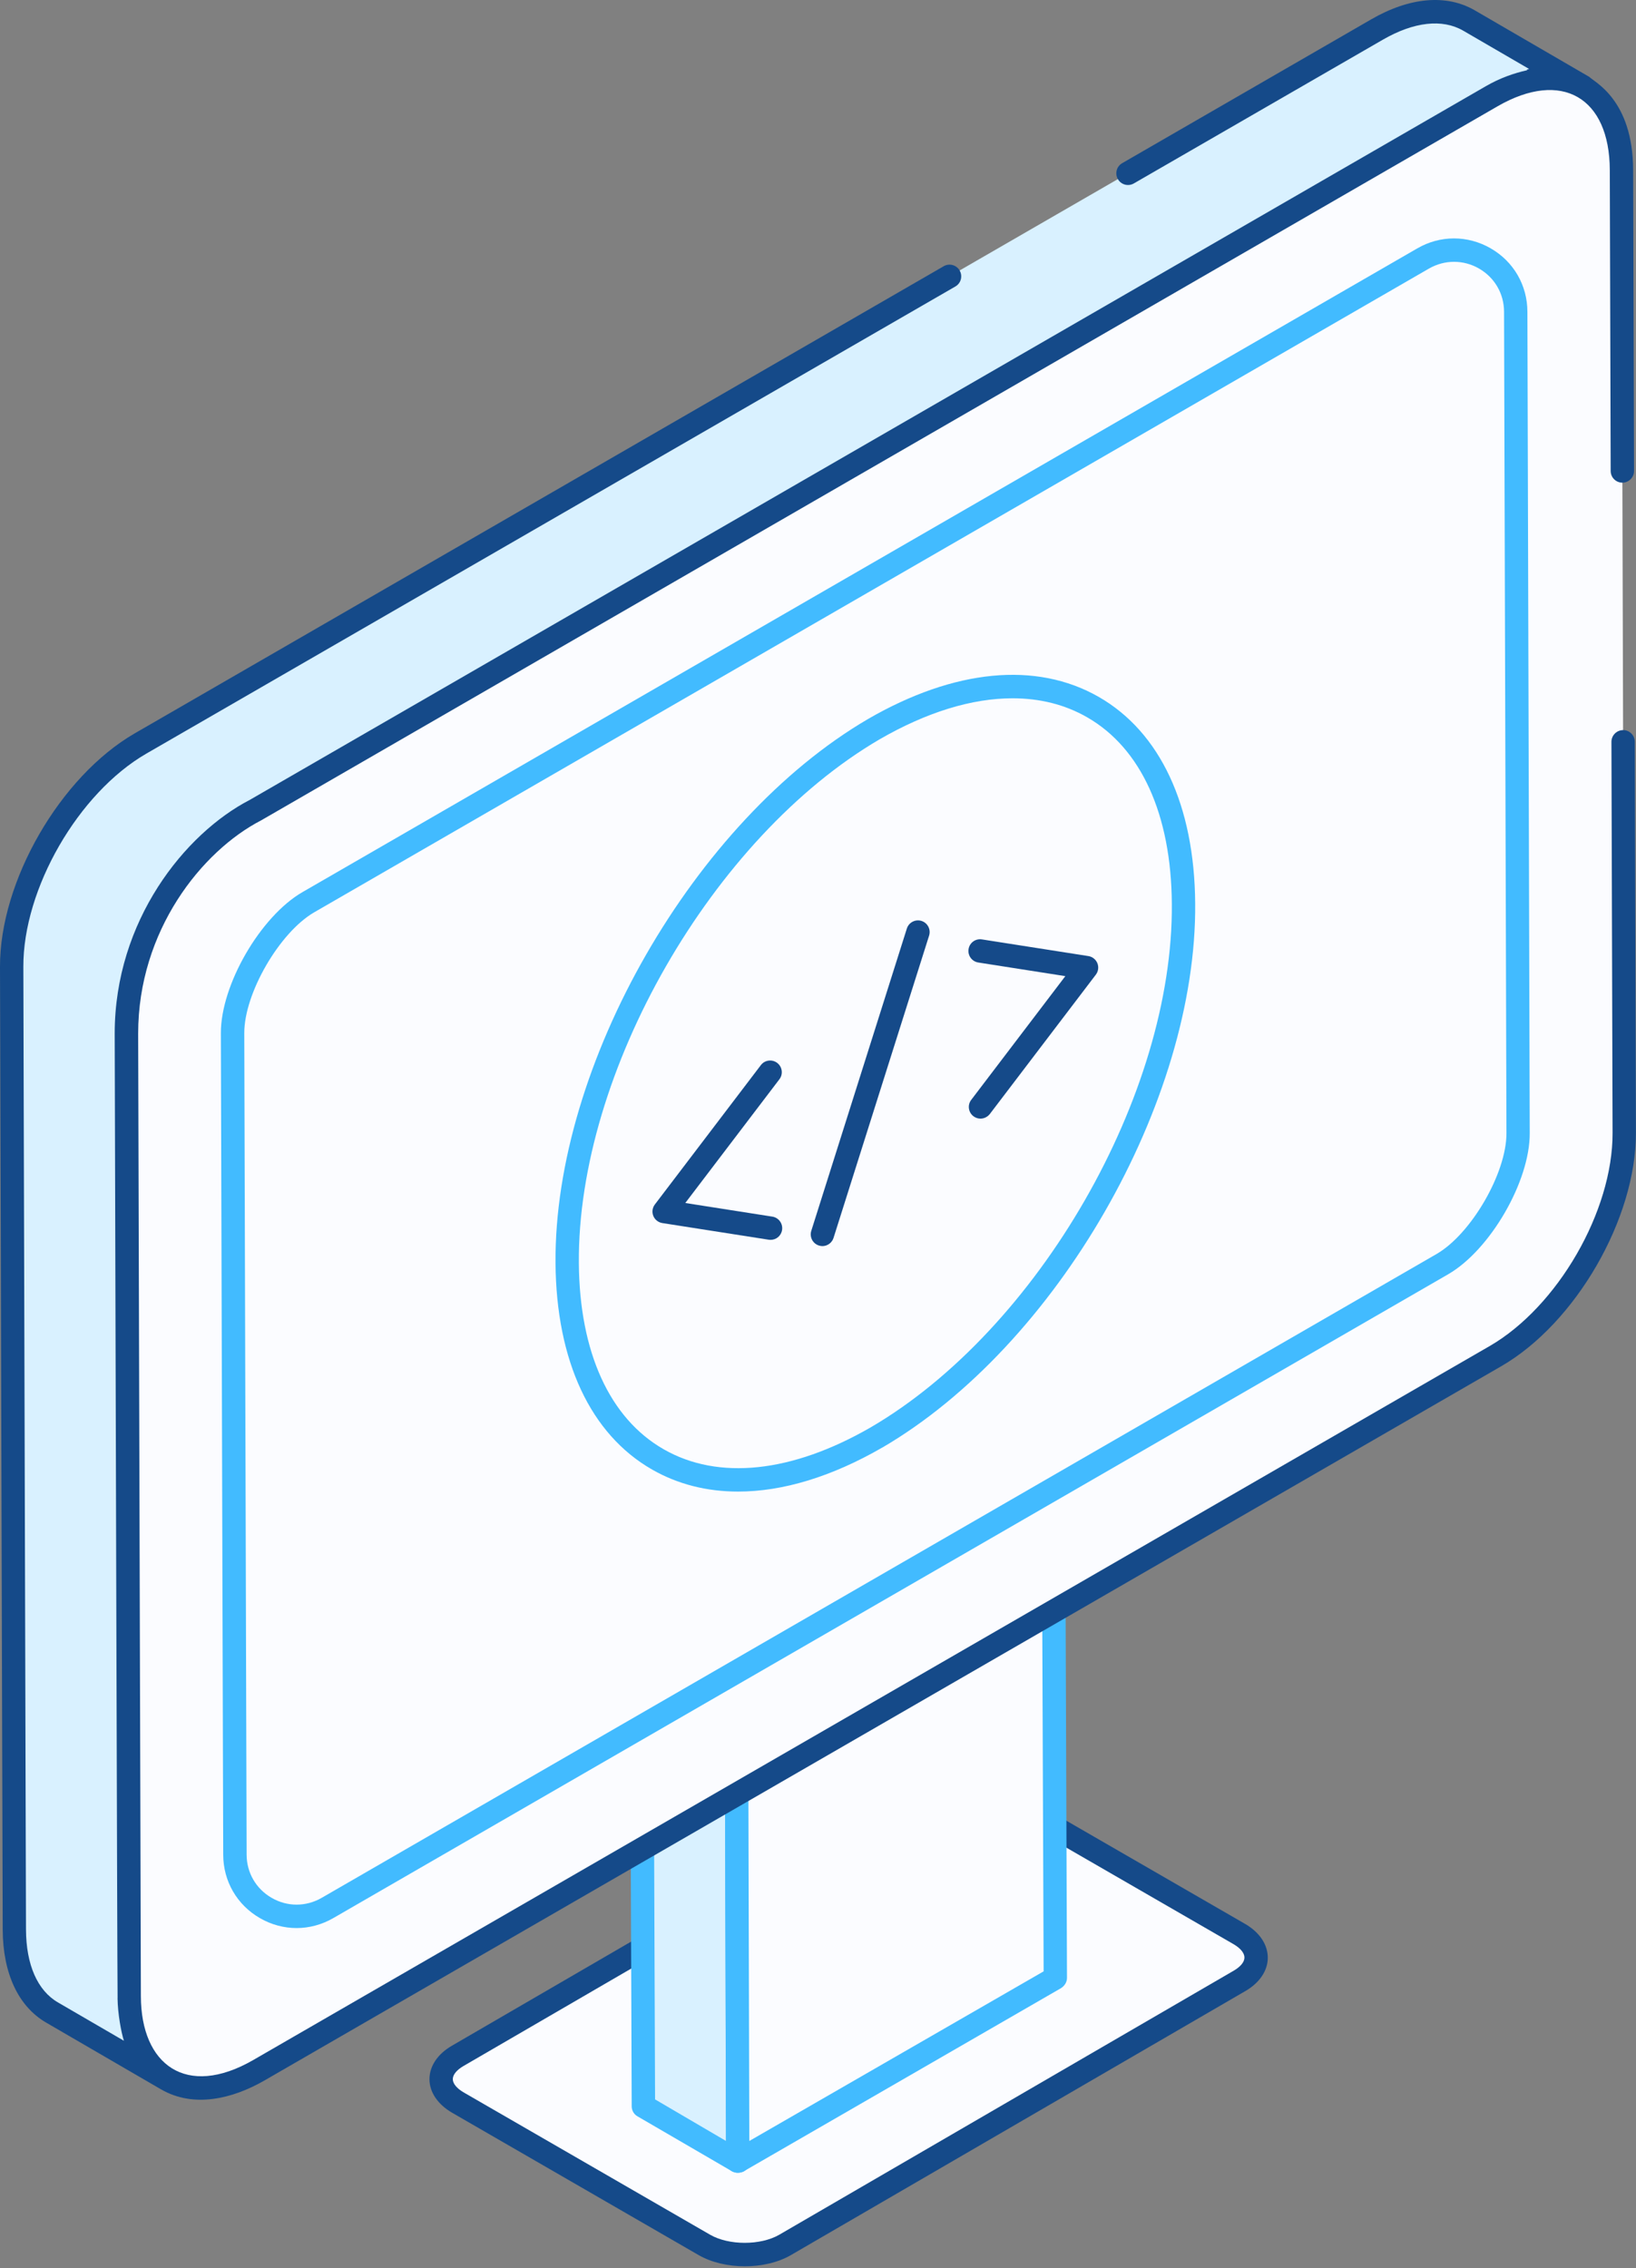 <svg width="329" height="456" viewBox="0 0 329 456" fill="none" xmlns="http://www.w3.org/2000/svg">
    <rect x="0" y="0" width="329" height="456" fill="#808080" stroke="none"/>
    <path
        d="M249.205 388.84C253.709 391.441 253.735 395.653 249.269 398.254L157.869 451.338C153.403 453.939 146.121 453.926 141.629 451.338L92.098 422.741C87.607 420.14 87.581 415.94 92.047 413.339L183.447 360.255C187.913 357.654 195.183 357.654 199.687 360.255L249.205 388.84Z"
        fill="#FBFCFF" />
    <path
        d="M250.387 386.81L211.969 364.633V370.05L248.039 390.87C249.448 391.682 250.26 392.672 250.26 393.573C250.26 394.461 249.473 395.425 248.09 396.224L156.703 449.308C152.948 451.478 146.579 451.478 142.811 449.308L93.279 420.711C91.871 419.899 91.059 418.922 91.059 418.021C91.059 417.133 91.845 416.169 93.228 415.37L129.032 394.575V389.145L90.868 411.31C88.001 412.972 86.365 415.42 86.365 418.034C86.365 420.647 88.039 423.109 90.932 424.784L140.463 453.381C143.077 454.891 146.426 455.652 149.776 455.652C153.125 455.652 156.462 454.903 159.063 453.393L250.45 400.31C253.317 398.648 254.954 396.199 254.954 393.598C254.941 390.946 253.279 388.485 250.387 386.81Z"
        fill="#154A89" />
    <path d="M148.376 434.527L129.358 423.476L129.104 333.548L148.123 344.599L148.376 434.527Z" fill="#D9F1FF" />
    <path
        d="M150.509 359.342L145.815 362.07L146.005 430.455L131.732 422.094L131.541 370.329L126.847 373.057L127.037 423.502C127.037 424.352 127.507 425.101 128.167 425.481L147.236 436.57C147.616 436.76 147.984 436.849 148.365 436.849C148.834 436.849 149.215 436.76 149.583 436.57C150.331 436.189 150.712 435.352 150.712 434.502V430.467L150.509 359.342Z"
        fill="#42BBFF" />
    <path d="M172.864 328.118L153.846 317.068L217.663 280.211L236.682 291.274L172.864 328.118Z" fill="#FBFCFF" />
    <path d="M211.955 307.755L212.209 397.683L148.379 434.527L148.125 344.599L211.955 307.755Z" fill="#FBFCFF" />
    <path
        d="M214.29 322.511L209.596 325.239L209.875 396.351L150.689 430.455L150.498 359.342L145.804 362.07L145.994 430.455V434.489C145.994 435.339 146.464 436.177 147.212 436.557C147.593 436.748 147.961 436.836 148.342 436.836C148.811 436.836 149.192 436.748 149.56 436.557L213.352 399.739C214.1 399.269 214.569 398.521 214.569 397.671L214.29 322.511Z"
        fill="#42BBFF" />
    <path
        d="M226.837 34.838L276.914 5.923C284.146 1.749 290.693 1.369 295.425 4.122L318.503 17.532C313.771 14.779 307.224 15.172 299.992 19.334L51.333 162.891L25.425 207.792L25.971 401.375C25.996 409.571 28.889 415.344 33.558 418.047L10.48 404.636C5.811 401.934 2.918 396.161 2.893 387.965L2.347 194.381C2.296 177.888 13.905 157.778 28.255 149.481L190.945 55.556"
        fill="#D9F1FF" />
    <path
        d="M326.408 149.138L326.636 227.787C326.687 244.293 315.078 264.39 300.716 272.675L52.057 416.232C37.694 424.517 26.022 417.869 25.971 401.362L25.426 207.779C25.426 186.692 38.316 169.615 51.346 162.891L299.993 19.334C314.355 11.049 326.027 17.697 326.078 34.203L326.256 94.697"
        fill="#FBFCFF" />
    <path
        d="M328.755 149.138C328.755 147.844 327.702 146.791 326.408 146.791C325.114 146.791 324.06 147.857 324.06 149.138L324.289 227.787C324.34 243.519 313.238 262.741 299.549 270.645L50.889 414.202C37.466 421.916 28.357 415.166 28.331 401.363L27.785 207.792C27.785 187.124 40.562 171.113 52.526 164.934L301.173 21.364C314.05 13.942 323.693 19.588 323.731 34.203L323.908 94.697C323.908 95.991 324.961 97.044 326.255 97.044C327.549 97.044 328.603 95.978 328.603 94.697L328.425 34.203C328.387 19.943 320.495 16.454 319.62 15.464L296.605 2.092C290.908 -1.22 283.499 -0.585 275.747 3.893L225.67 32.808C224.541 33.455 224.16 34.889 224.807 36.018C225.454 37.147 226.888 37.528 228.017 36.88L278.094 7.979C284.336 4.376 290.058 3.741 294.245 6.164L307.504 13.866C307.339 13.904 307.174 13.98 307.009 14.018C307.059 14.043 307.098 14.081 307.148 14.107C304.459 14.716 301.68 15.667 298.825 17.317L50.255 160.811C37.161 167.573 23.066 185.158 23.066 207.792C23.18 245.702 23.573 396.529 23.649 401.718H23.637C23.675 404.877 24.373 408.607 24.918 410.307L11.647 402.593C7.537 400.208 5.253 395.006 5.227 387.952L4.695 194.381C4.644 178.674 15.745 159.44 29.422 151.523L192.125 57.599C193.254 56.952 193.635 55.518 192.988 54.389C192.34 53.26 190.894 52.879 189.778 53.526L27.088 147.451C12.091 156.129 -0.063 177.177 0 194.394L0.546 387.977C0.584 396.782 3.692 403.418 9.3 406.666L32.378 420.076C32.391 420.076 32.391 420.076 32.404 420.076C32.416 420.089 32.429 420.089 32.429 420.102C38.925 423.845 46.715 422.03 53.236 418.262L301.896 274.692C316.879 266.039 329.034 244.991 328.983 227.762L328.755 149.138Z"
        fill="#154A89" />
    <path
        d="M65.862 383.613C57.603 388.384 47.275 382.433 47.25 372.905L46.781 207.741C46.755 198.911 54.304 185.855 62.018 181.402L286.203 51.966C294.463 47.196 304.79 53.146 304.816 62.674L305.285 227.838C305.311 236.681 297.762 249.724 290.048 254.177L65.862 383.613Z"
        fill="#FBFCFF" />
    <path
        d="M59.643 387.647C57.118 387.647 54.593 386.988 52.284 385.656C47.666 383.004 44.9 378.233 44.888 372.905L44.418 207.728C44.38 198.035 52.373 184.244 60.836 179.359L285.021 49.936C289.627 47.271 295.146 47.271 299.764 49.923C304.382 52.575 307.148 57.345 307.16 62.674L307.63 227.838C307.668 237.531 299.675 251.322 291.212 256.207L67.027 385.643C64.718 386.975 62.181 387.647 59.643 387.647ZM292.405 52.638C290.68 52.638 288.941 53.095 287.368 53.996L63.195 183.419C56.205 187.467 49.1 199.722 49.125 207.715L49.595 372.892C49.607 376.521 51.485 379.769 54.644 381.583C57.791 383.397 61.546 383.385 64.693 381.57L288.878 252.134C295.869 248.099 302.974 235.831 302.948 227.838L302.466 62.674C302.453 59.045 300.576 55.797 297.417 53.983C295.843 53.082 294.118 52.638 292.405 52.638Z"
        fill="#42BBFF" />
    <path
        d="M176.253 289.004C210.776 268.856 238.332 220.822 238.003 181.669C237.711 142.465 209.887 126.872 175.72 146.614C141.274 166.761 113.768 214.77 114.06 253.961C114.339 293.064 142.162 308.682 176.253 289.004Z"
        fill="#FBFCFF" />
    <path
        d="M148.431 299.89C142.138 299.89 136.302 298.418 131.138 295.462C118.755 288.369 111.866 273.639 111.714 253.961C111.409 214.085 139.601 165.01 174.542 144.571C191.936 134.51 208.404 132.937 220.939 140.105C233.31 147.185 240.211 161.94 240.351 181.643C240.694 221.52 212.477 270.594 177.447 291.034C177.447 291.034 177.447 291.034 177.434 291.034C167.247 296.921 157.376 299.89 148.431 299.89ZM203.621 140.397C195.476 140.397 186.379 143.163 176.889 148.644C143.255 168.322 116.116 215.557 116.408 253.936C116.535 271.863 122.6 285.172 133.473 291.389C144.46 297.682 159.241 296.121 175.087 286.986C208.81 267.296 235.987 220.073 235.657 181.694C235.53 163.742 229.465 150.42 218.605 144.203C214.164 141.653 209.115 140.397 203.621 140.397ZM176.255 289.004H176.318H176.255Z"
        fill="#42BBFF" />
    <path
        d="M165.392 250.535C165.163 250.535 164.922 250.497 164.681 250.42C163.438 250.027 162.765 248.708 163.146 247.477L182.367 186.692C182.761 185.449 184.08 184.776 185.311 185.157C186.554 185.55 187.226 186.87 186.846 188.1L167.625 248.885C167.307 249.888 166.381 250.535 165.392 250.535Z"
        fill="#154A89" />
    <path
        d="M154.964 249.279C154.837 249.279 154.723 249.266 154.596 249.253L133.193 245.904C132.381 245.777 131.683 245.219 131.378 244.458C131.074 243.696 131.188 242.821 131.696 242.161L153.01 214.148C153.784 213.12 155.256 212.917 156.296 213.703C157.324 214.49 157.527 215.962 156.74 216.99L137.811 241.869L155.319 244.61C156.601 244.813 157.476 246.018 157.273 247.3C157.096 248.454 156.106 249.279 154.964 249.279Z"
        fill="#154A89" />
    <path
        d="M197.176 224.906C196.681 224.906 196.187 224.754 195.755 224.424C194.728 223.638 194.525 222.166 195.311 221.138L214.241 196.258L196.732 193.518C195.451 193.315 194.575 192.11 194.778 190.828C194.981 189.534 196.174 188.671 197.468 188.874L218.872 192.224C219.684 192.351 220.381 192.909 220.686 193.67C220.99 194.431 220.876 195.307 220.369 195.967L199.054 223.98C198.585 224.576 197.887 224.906 197.176 224.906Z"
        fill="#154A89" />
</svg>